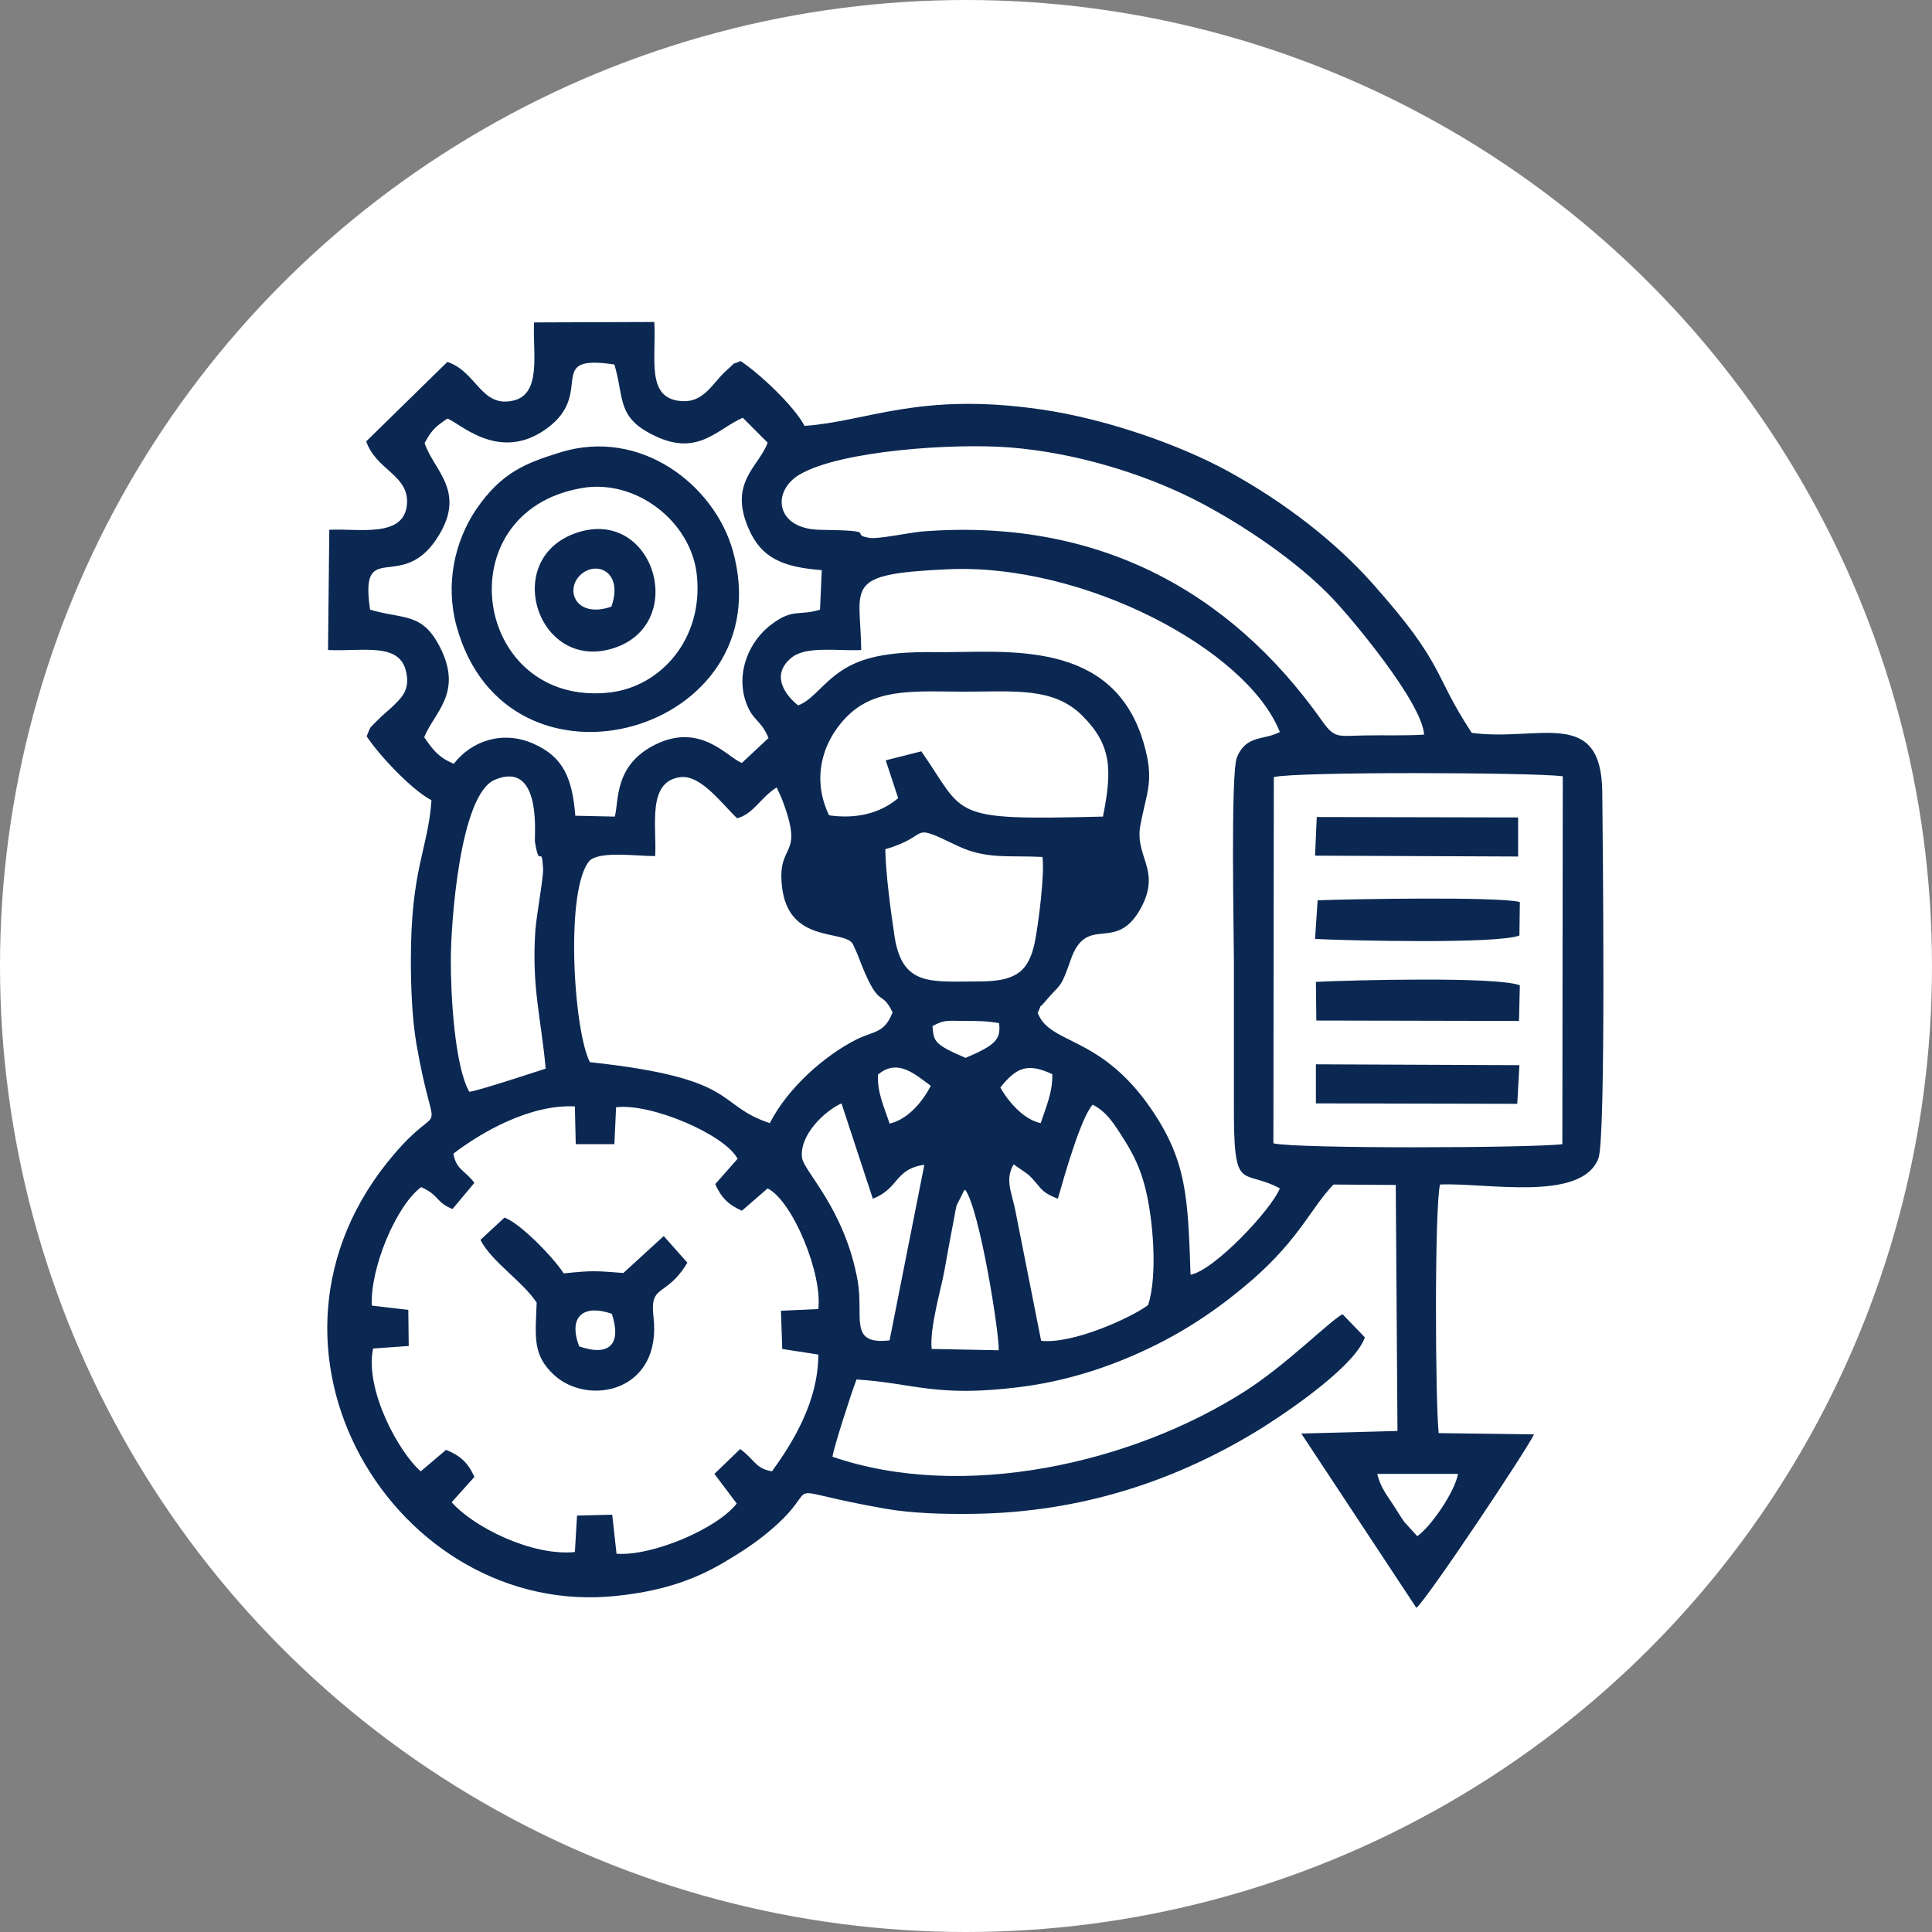 <svg xmlns="http://www.w3.org/2000/svg" xmlns:xlink="http://www.w3.org/1999/xlink" id="Layer_1" x="0px" y="0px" viewBox="0 0 45 45" style="enable-background:new 0 0 45 45;" xml:space="preserve"><rect x="0" y="0" width="45" height="45" fill="#808080" stroke="none"/> <style type="text/css"> .st0{fill-rule:evenodd;clip-rule:evenodd;fill:#FFFFFF;} .st1{fill-rule:evenodd;clip-rule:evenodd;fill:#0A2852;} </style> <g> <circle class="st0" cx="22.5" cy="22.5" r="22.5"></circle> <path class="st1" d="M10.42,8.43l-1.89,1.85c0.23,0.67,0.99,0.78,0.95,1.45c-0.05,0.82-1.16,0.57-1.81,0.61l-0.03,2.8 c0.81,0.04,1.67-0.19,1.82,0.51c0.1,0.44-0.13,0.62-0.33,0.82c-0.12,0.11-0.21,0.18-0.32,0.29c-0.24,0.25-0.15,0.11-0.27,0.39 c0.29,0.44,1.04,1.24,1.51,1.49c-0.08,1.15-0.48,1.58-0.48,3.72c0,0.65,0.03,1.38,0.13,1.96c0.43,2.47,0.67,1.18-0.51,2.55 c-3.88,4.52,0.05,10.86,5.18,10.3c0.95-0.1,1.76-0.33,2.56-0.82c0.32-0.19,0.66-0.41,0.97-0.67c1.42-1.18-0.04-1.02,2.72-0.54 c0.62,0.11,1.37,0.13,2.05,0.12c2.47-0.03,4.73-0.75,6.77-2.03c0.77-0.49,2.14-1.46,2.35-2.08l-0.52-0.54 c-0.3,0.16-1.3,1.17-2.25,1.78c-2.66,1.71-6.61,2.58-9.63,1.54c0.03-0.22,0.44-1.49,0.56-1.8c1.37,0.09,1.83,0.42,3.78,0.18 c1.07-0.13,2.11-0.46,3.06-0.92c0.92-0.44,1.7-0.99,2.4-1.6c1.1-0.97,1.34-1.65,1.87-2.2l1.45,0.01l0.04,5.73l-2.24,0.06l2.68,4.06 c0.25-0.2,2.54-3.63,2.74-4.04l-2.22-0.03c-0.08-0.72-0.1-5.21,0.03-5.79c1.06-0.05,3.3,0.42,3.69-0.61 c0.18-0.47,0.1-7.45,0.09-8.53c-0.02-2-1.48-1.17-3.04-1.38c-0.93-1.41-0.59-1.55-2.33-3.5c-0.85-0.95-2.01-1.86-3.34-2.59 c-1.13-0.62-2.84-1.22-4.34-1.44c-2.86-0.42-4.07,0.28-5.53,0.38c-0.25-0.47-1.05-1.22-1.49-1.51c-0.25,0.11-0.05-0.03-0.33,0.22 c-0.33,0.29-0.52,0.77-1.08,0.71c-0.8-0.08-0.55-1.01-0.6-1.84l-2.8,0.01c-0.04,0.69,0.2,1.71-0.53,1.83 C11.2,9.47,11.09,8.65,10.42,8.43L10.42,8.43z M10.56,26.87c0.67-0.51,1.79-1.15,2.83-1.1l0.02,0.88l0.9,0l0.04-0.86 c0.82-0.1,2.54,0.64,2.83,1.2l-0.52,0.59c0.13,0.3,0.3,0.48,0.62,0.62l0.6-0.52c0.59,0.3,1.28,2,1.18,2.81l-0.87,0.04l0.03,0.89 l0.84,0.13c0,1.07-0.57,2.02-1.08,2.72c-0.39-0.07-0.38-0.25-0.74-0.52l-0.6,0.58l0.52,0.69c-0.46,0.59-1.97,1.23-2.8,1.17 l-0.1-0.91l-0.82,0.02l-0.05,0.85c-1.01,0.1-2.37-0.59-2.87-1.16l0.53-0.59c-0.15-0.33-0.32-0.49-0.66-0.63l-0.59,0.5 c-0.51-0.44-1.31-1.9-1.11-2.86l0.83-0.06l-0.01-0.84l-0.85-0.1c-0.04-0.88,0.57-2.33,1.15-2.76c0.44,0.2,0.33,0.35,0.73,0.51 l0.51-0.61C10.81,27.24,10.63,27.25,10.56,26.87L10.56,26.87z M10.42,9.75c0.28,0.09,1.21,1.05,2.33,0.22 c1.12-0.83-0.09-1.73,1.56-1.48c0.24,0.8,0.04,1.24,0.96,1.67c0.99,0.47,1.44-0.17,2.03-0.43l0.58,0.58 c-0.2,0.56-0.92,0.92-0.44,2.01c0.3,0.69,0.81,0.89,1.7,0.96l-0.04,0.92c-0.48,0.15-0.62-0.03-1.1,0.32 c-0.56,0.4-0.87,1.16-0.62,1.85c0.15,0.42,0.35,0.4,0.52,0.82l-0.62,0.58c-0.33-0.12-0.94-0.94-1.99-0.44 c-1,0.48-0.87,1.33-0.97,1.69l-0.92-0.02c-0.07-0.86-0.27-1.37-0.98-1.68c-0.73-0.32-1.45-0.05-1.85,0.47 c-0.34-0.14-0.48-0.31-0.69-0.62c0.24-0.58,0.87-1.01,0.41-2.01c-0.43-0.92-0.87-0.72-1.67-0.96c-0.25-1.67,0.7-0.41,1.53-1.62 c0.76-1.12-0.05-1.61-0.26-2.26C10.05,10.02,10.14,9.94,10.42,9.75L10.42,9.75z M29.66,26.63l0.01-8.53 c0.52-0.13,6.02-0.11,6.73-0.02l-0.01,8.57C35.69,26.74,30.19,26.76,29.66,26.63L29.66,26.63z M20.06,15.14 c-0.02-1.5-0.45-1.77,2.01-1.88c3.17-0.15,6.98,1.87,7.74,3.79c-0.38,0.2-0.78,0.06-1,0.59c-0.15,0.37-0.07,4.16-0.07,4.73 c0,1.09,0,2.18,0,3.27c-0.01,2.22,0.16,1.55,1.07,2.04c-0.2,0.5-1.54,1.92-2.08,2.01c-0.06-1.81-0.09-2.66-0.93-3.88 c-1.19-1.72-2.35-1.47-2.63-2.22c0.14-0.3-0.03-0.02,0.18-0.27c0.35-0.42,0.34-0.25,0.58-0.94c0.39-1.16,1.08-0.1,1.68-1.3 c0.41-0.83-0.18-1.14-0.05-1.85c0.15-0.81,0.34-1.04,0.07-1.95c-0.72-2.41-3.2-2.08-4.77-2.09c-0.73-0.01-1.43,0.02-1.99,0.28 c-0.64,0.3-0.89,0.82-1.28,0.96c-0.27-0.21-0.68-0.71-0.13-1.13C18.81,15.04,19.57,15.17,20.06,15.14L20.06,15.14z M15.26,19.94 c0.04-0.7-0.2-1.75,0.6-1.84c0.47-0.05,0.97,0.64,1.31,0.96c0.39-0.11,0.53-0.47,0.92-0.72l0.11,0.24 c0.56,1.43-0.09,1.01,0.01,2.03c0.13,1.41,1.49,1.02,1.66,1.39l0.1,0.22c0.52,1.39,0.53,0.76,0.82,1.36 c-0.19,0.49-0.43,0.43-0.84,0.63c-0.75,0.38-1.6,1.13-2.02,1.95c-1.29-0.43-0.66-1.04-4.19-1.42c-0.39-0.76-0.58-4.08,0-4.7 C14,19.82,14.81,19.94,15.26,19.94L15.26,19.94z M13.04,10.54c1.88-0.59,3.6,0.76,4.03,2.29c1.18,4.24-5.27,6.07-6.44,1.74 c-0.26-0.97-0.04-1.95,0.45-2.69C11.68,11,12.24,10.79,13.04,10.54L13.04,10.54z M33.17,17.11c-0.46,0.03-0.93,0.01-1.4,0.02 c-0.6,0.01-0.68,0.08-0.97-0.33c-2.17-3.08-5.3-4.74-9.33-4.42c-0.31,0.03-1.02,0.18-1.21,0.15c-0.54-0.09,0.31-0.17-1.15-0.19 c-1.05-0.01-1.15-0.9-0.48-1.29c0.94-0.55,3.54-0.73,4.87-0.63c1.56,0.12,3.14,0.62,4.31,1.21c1.16,0.59,2.43,1.47,3.22,2.3 C31.46,14.38,33.12,16.35,33.17,17.11L33.17,17.11z M13.54,11.37c1.27-0.23,2.56,0.78,2.69,2.02c0.16,1.47-0.82,2.6-2.03,2.74 C11.03,16.48,10.34,11.93,13.54,11.37L13.54,11.37z M19.31,18.99c-0.46-0.96-0.07-1.86,0.49-2.37c0.67-0.61,1.61-0.51,2.68-0.51 c1.14,0,2.06-0.11,2.73,0.56c0.68,0.68,0.7,1.25,0.48,2.35c-3.63,0.09-3.18-0.01-4.23-1.52l-0.83,0.21l0.29,0.88 C20.5,18.95,19.93,19.08,19.31,18.99L19.31,18.99z M10.5,22.37c0-0.81,0.2-3.87,1.03-4.21c1.11-0.46,0.91,1.34,0.93,1.45 c0.11,0.68,0.15,0.01,0.19,0.62c0.01,0.2-0.15,1.07-0.18,1.43c-0.09,1.34,0.13,2.02,0.24,3.23c-0.34,0.11-1.58,0.52-1.78,0.54 C10.59,24.82,10.5,23.21,10.5,22.37L10.5,22.37z M24.64,27.92c0.14-0.49,0.53-1.88,0.81-2.19c0.33,0.17,0.49,0.43,0.73,0.81 c0.23,0.36,0.38,0.69,0.48,1.07c0.2,0.74,0.31,2.11,0.08,2.79c-0.41,0.3-1.75,0.91-2.49,0.83l-0.61-3.08 c-0.09-0.41-0.23-0.69-0.03-1.03l0.33,0.23C24.26,27.64,24.19,27.75,24.64,27.92L24.64,27.92z M20.62,19.78 c1.11-0.32,0.5-0.65,1.68-0.08c0.67,0.32,1.19,0.22,1.98,0.26c0.06,0.39-0.1,1.61-0.18,2c-0.15,0.7-0.47,0.9-1.31,0.9 c-1.1,0-1.76,0.12-1.95-1.02C20.75,21.25,20.63,20.35,20.62,19.78L20.62,19.78z M11.19,28.88l0.56-0.52 c0.37,0.13,1.15,0.94,1.38,1.3c0.68-0.07,0.72-0.06,1.39-0.01l0.94-0.86l0.55,0.62c-0.49,0.82-0.88,0.48-0.79,1.25 c0.21,1.76-1.51,2.1-2.31,1.37c-0.51-0.47-0.44-0.88-0.41-1.69C12.15,29.82,11.47,29.41,11.19,28.88L11.19,28.88z M20.72,31.22 c-0.96,0.11-0.6-0.53-0.74-1.37c-0.3-1.7-1.26-2.56-1.3-2.89c-0.06-0.52,0.52-1.08,0.92-1.26l0.73,2.22 c0.62-0.24,0.5-0.69,1.2-0.79L20.72,31.22L20.72,31.22z M13.4,12.42c1.8-0.64,2.63,2.03,0.97,2.65 C12.56,15.74,11.64,13.05,13.4,12.42L13.4,12.42z M30.63,21.87l0.06-0.9c0.72-0.03,4.22-0.09,4.71,0.04l-0.01,0.78 C34.88,21.99,31.42,21.91,30.63,21.87L30.63,21.87z M30.66,23.77l-0.01-0.9c0.77-0.04,4.23-0.13,4.75,0.08l-0.02,0.83L30.66,23.77 L30.66,23.77z M30.63,19.93l0.04-0.9l4.69,0.01l0,0.91L30.63,19.93L30.63,19.93z M30.65,25.7l0-0.91l4.74,0.02l-0.05,0.9 L30.65,25.7L30.65,25.7z M21.7,31.42c-0.05-0.5,0.22-1.39,0.3-1.84c0.06-0.34,0.12-0.67,0.18-0.98c0.03-0.14,0.07-0.4,0.1-0.52 l0.15-0.3c0.01-0.04,0.03-0.05,0.05-0.07c0.34,0.45,0.81,3.42,0.78,3.74L21.7,31.42L21.7,31.42z M33.01,35.78l-0.3-0.33 c-0.08-0.11-0.15-0.23-0.24-0.37c-0.14-0.22-0.32-0.43-0.39-0.75l1.88,0C33.88,34.77,33.3,35.59,33.01,35.78L33.01,35.78z M20.45,25.03c0.46-0.39,0.87,0,1.23,0.26c-0.2,0.39-0.55,0.79-0.96,0.88C20.59,25.77,20.43,25.45,20.45,25.03L20.45,25.03z M23.3,25.33c0.36-0.45,0.62-0.59,1.21-0.31c0.01,0.43-0.15,0.77-0.27,1.14C23.85,26.08,23.49,25.67,23.3,25.33L23.3,25.33z M21.72,23.9c0.29-0.16,0.35-0.12,0.77-0.12c0.3,0,0.48,0,0.78,0.05c0.05,0.39-0.1,0.52-0.78,0.81 C21.74,24.32,21.75,24.25,21.72,23.9L21.72,23.9z M14.24,14.13c-0.81,0.28-1.09-0.37-0.73-0.73 C13.88,13.04,14.53,13.31,14.24,14.13L14.24,14.13z M13.49,31.36c-0.26-0.69,0.09-0.99,0.76-0.76 C14.48,31.29,14.21,31.61,13.49,31.36z"></path> </g> </svg>